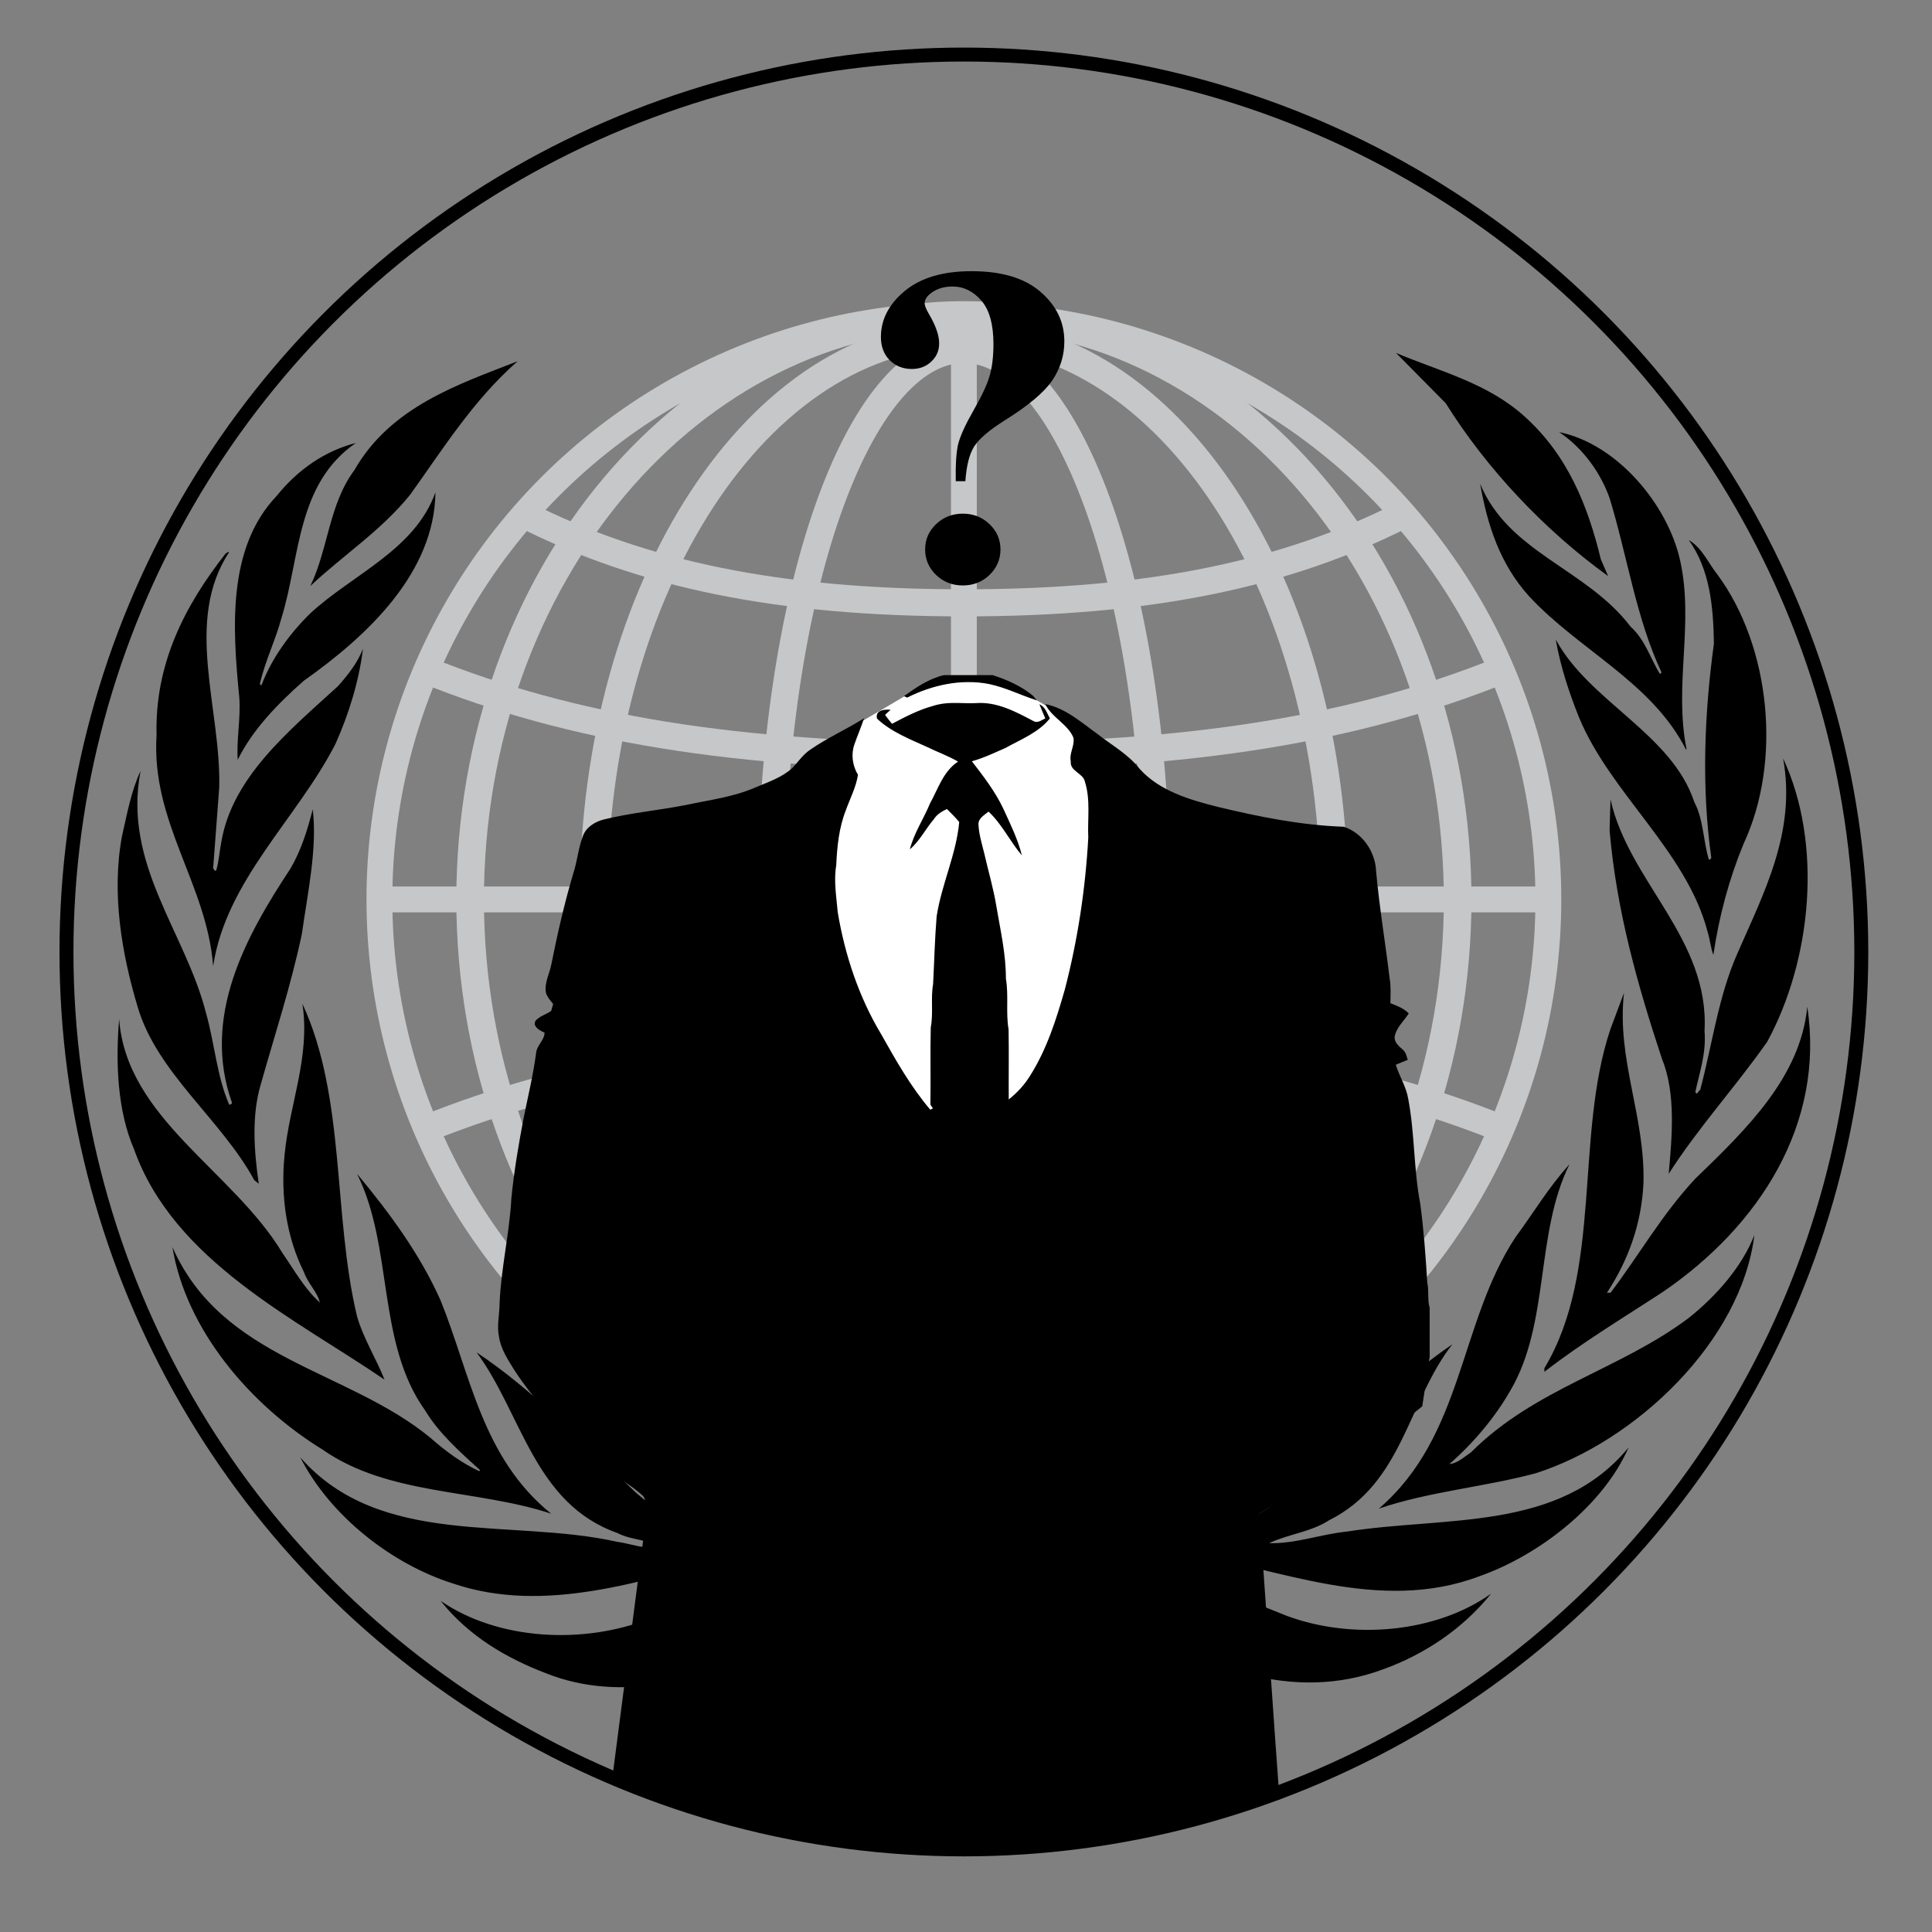 <?xml version="1.0" encoding="utf-8"?>
<!-- Generator: Adobe Illustrator 14.0.0, SVG Export Plug-In  -->
<!DOCTYPE svg PUBLIC "-//W3C//DTD SVG 1.1//EN" "http://www.w3.org/Graphics/SVG/1.1/DTD/svg11.dtd">
<svg version="1.1"
	 xmlns="http://www.w3.org/2000/svg" xmlns:xlink="http://www.w3.org/1999/xlink" xmlns:a="http://ns.adobe.com/AdobeSVGViewerExtensions/3.0/"
	 x="0px" y="0px" width="595px" height="595px" viewBox="-18.322 -14.653 595 595" enable-background="new -18.322 -14.653 595 595"
	 xml:space="preserve">
<rect x="-18.322" y="-14.653" width="595" height="595" fill="#808080" stroke="none"/>
<defs>
</defs>
<circle fill="none" stroke="#C6C7C8" stroke-width="7.961" cx="278.527" cy="262.347" r="180.001"/>
<line fill="none" stroke="#C6C7C8" stroke-width="7.961" x1="278.526" y1="82.347" x2="278.526" y2="442.349"/>
<line fill="none" stroke="#C6C7C8" stroke-width="7.961" x1="98.526" y1="262.347" x2="458.528" y2="262.347"/>
<path fill="none" stroke="#C6C7C8" stroke-width="8.344" d="M337.927,262.657c0,94.038-26.568,170.132-59.401,170.132"/>
<path fill="none" stroke="#C6C7C8" stroke-width="8.504" d="M392.593,262.13c0,96.46-51.018,174.515-114.067,174.515"/>
<path fill="none" stroke="#C6C7C8" stroke-width="8.504" d="M430.593,262.13c0,99.613-68.014,180.219-152.067,180.219"/>
<path fill="none" stroke="#C6C7C8" stroke-width="8.344" d="M278.527,306.457c69.932,0,121.175,8.569,165.624,26.486"/>
<path fill="none" stroke="#C6C7C8" stroke-width="8.344" d="M278.526,353.69c57.196,0,99.106,8.798,135.458,27.19"/>
<path fill="none" stroke="#C6C7C8" stroke-width="8.344" d="M219.127,262.657c0,94.038,26.567,170.132,59.4,170.132"/>
<path fill="none" stroke="#C6C7C8" stroke-width="8.504" d="M164.46,262.13c0,96.46,51.018,174.515,114.066,174.515"/>
<path fill="none" stroke="#C6C7C8" stroke-width="8.504" d="M126.46,262.13c0,99.613,68.014,180.219,152.066,180.219"/>
<path fill="none" stroke="#C6C7C8" stroke-width="8.344" d="M278.526,306.457c-69.932,0-121.175,8.569-165.623,26.486"/>
<path fill="none" stroke="#C6C7C8" stroke-width="8.344" d="M278.527,353.69c-57.195,0-99.105,8.798-135.458,27.19"/>
<path fill="none" stroke="#C6C7C8" stroke-width="8.344" d="M337.927,263.107c0-94.038-26.567-170.132-59.4-170.132"/>
<path fill="none" stroke="#C6C7C8" stroke-width="8.504" d="M392.593,262.566c0-96.46-51.018-174.515-114.066-174.515"/>
<path fill="none" stroke="#C6C7C8" stroke-width="8.504" d="M430.593,262.566c0-99.613-68.014-180.219-152.066-180.219"/>
<path fill="none" stroke="#C6C7C8" stroke-width="8.344" d="M278.527,218.24c69.933,0,121.176-8.569,165.624-26.486"/>
<path fill="none" stroke="#C6C7C8" stroke-width="8.344" d="M278.526,171.006c57.195,0,99.105-8.798,135.458-27.19"/>
<path fill="none" stroke="#C6C7C8" stroke-width="8.344" d="M219.127,263.107c0-94.038,26.567-170.132,59.4-170.132"/>
<path fill="none" stroke="#C6C7C8" stroke-width="8.504" d="M164.461,262.566c0-96.46,51.018-174.515,114.066-174.515"/>
<path fill="none" stroke="#C6C7C8" stroke-width="8.504" d="M126.461,262.566c0-99.613,68.014-180.219,152.066-180.219"/>
<path fill="none" stroke="#C6C7C8" stroke-width="8.344" d="M278.526,218.24c-69.932,0-121.175-8.569-165.623-26.486"/>
<path fill="none" stroke="#C6C7C8" stroke-width="8.344" d="M278.527,171.006c-57.195,0-99.105-8.798-135.458-27.19"/>
<path id="path17_1_" fill="#FFFFFF" d="M282.37,337.328c0,0,43.441-35.84,43.441-70.601c0-34.765-15.969-60.564-15.969-60.564
	l-18.559-10.753h-23.763c0,0-5.66,3.494-23.016,13.618c-5.854,21.235-25.623,50.532-14.854,80.992
	C240.417,320.482,282.37,337.328,282.37,337.328L282.37,337.328z"/>
<path id="path19_1_" d="M272.421,193.261c-4.646,1.058-8.574,3.785-12.35,6.471c0.316,0.153,0.66,0.303,0.986,0.453
	c7.658-3.856,16.699-5.881,25.272-4.163c5.102,1.066,9.736,3.475,14.684,5.015c-0.405-0.478-0.808-0.92-1.19-1.405
	c-3.601-2.992-7.985-4.936-12.455-6.37H272.421L272.421,193.261z M274.966,201.84c-2.002,0.034-3.988,0.269-5.918,0.904
	c-4.497,1.222-8.584,3.37-12.661,5.518c-0.718-0.927-1.479-1.79-2.126-2.761c0.549-0.527,1.121-1.058,1.713-1.554
	c-1.133-0.142-2.643-0.048-3.527,0.553c-0.155,0.104-0.306,0.26-0.418,0.399c-0.049,0.068-0.117,0.18-0.154,0.251
	c-0.055,0.115-0.127,0.272-0.156,0.404c-0.063,0.31-0.057,0.679,0.053,1.102c4.336,4.113,10.195,6.351,15.619,8.827
	c3.09,1.525,6.365,2.672,9.34,4.416c-4.576,3.012-6.119,8.364-8.615,12.845c-1.961,4.782-4.955,9.157-6.227,14.193
	c3.071-2.634,4.818-6.307,7.422-9.329c0.906-1.482,2.443-2.361,3.993-3.108c1.315,1.304,2.616,2.579,3.79,4.013
	c-0.916,9.978-5.434,19.176-6.955,29.042c-0.572,6.952-0.73,13.911-1.09,20.869c-0.777,4.41,0.121,8.939-0.725,13.346
	c-0.189,7.92,0.023,15.854-0.104,23.775c0.195,0.287,0.584,0.867,0.777,1.154c-0.213,0.102-0.617,0.303-0.83,0.398
	c-5.984-7.062-10.551-15.125-15.048-23.125c-6.946-11.547-11.235-24.518-13.438-37.668c-0.414-4.808-1.277-9.635-0.467-14.45
	c0.268-5.728,0.825-11.552,2.957-16.956c1.285-3.604,3.169-7.149,3.737-10.934c-1.667-2.773-2.171-6.157-1.143-9.232
	c0.943-2.75,2.126-5.407,3.011-8.179c-5.379,3.419-11.271,6-16.502,9.636c-2.254,1.482-3.748,3.755-5.556,5.667
	c-3.173,2.906-7.379,4.312-11.309,5.97c-6.755,2.968-14.201,3.885-21.382,5.417c-8.486,1.674-17.128,2.424-25.531,4.517
	c-2.724,0.71-5.432,2.463-6.328,5.167c-1.383,3.595-1.674,7.48-2.854,11.134c-2.786,9.324-4.95,18.818-6.849,28.344
	c-0.567,2.886-2.191,5.663-1.662,8.681c0.414,1.33,1.354,2.389,2.23,3.463c-0.228,0.711-0.411,1.436-0.619,2.152
	c-1.535,1.059-3.531,1.588-4.776,2.963c-0.088,0.16-0.163,0.35-0.208,0.498c-0.016,0.059-0.041,0.15-0.053,0.201
	c-0.004,0.041,0.004,0.113,0,0.15c0,0.055-0.004,0.15,0,0.201c0.004,0.039-0.004,0.113,0,0.15c0.008,0.027,0.049,0.074,0.053,0.102
	c0.011,0.037,0.041,0.115,0.052,0.148c0.403,1.07,1.872,1.82,2.906,2.26c-0.044,2.365-2.386,3.879-2.595,6.219
	c-0.887,6.742-2.497,13.354-3.838,20.018c-1.564,8.215-2.981,16.463-3.788,24.781c-0.598,10.889-3.195,21.559-3.636,32.455
	c-0.022,3.428-0.901,6.875-0.154,10.281c0.546,3.703,2.688,6.887,4.619,10.037c3.238,5.045,7.109,9.678,10.896,14.344
	c2.564,2.777,4.691,5.998,7.783,8.281c4.344,3.455,8.387,7.277,13.023,10.379c2.798,1.846,5.66,3.686,8.097,5.973
	c1.067,1.535,0.597,3.576,1.038,5.32c-3.422,26.484-6.934,52.969-10.326,79.459c-0.201,1.424,12.115,10.342,72.344,23.697
	c48.529,3.707,54.932-0.383,132.887-15.07c-1.945-26.611-3.723-53.201-5.606-79.811c-0.528-2.68,0.143-5.479-0.828-8.078
	c8.658-5.561,17.852-10.254,26.458-15.9c3.401-2.154,6.748-4.412,10.178-6.523c5.102-2.936,9.146-7.211,13.747-10.783
	c0.854-5.039,1.314-10.125,2.287-15.15v-15.203c-0.74-2.523-0.165-5.17-0.733-7.721c-0.505-8.127-1.082-16.305-2.175-24.383
	c-2.046-10.641-1.665-21.518-3.682-32.154c-0.59-3.752-2.736-6.986-3.842-10.584c1.226-0.498,2.437-1.033,3.685-1.506
	c-0.323-0.961-0.514-2.029-1.196-2.811c-0.111-0.125-0.271-0.289-0.416-0.402c-1.213-1.078-2.714-2.326-2.385-4.109
	c0.545-2.734,2.869-4.666,4.303-6.975c-1.516-1.592-3.646-2.34-5.655-3.16c0.038-2.598,0.209-5.205-0.254-7.775
	c-1.315-10.976-3.168-21.897-4.154-32.91c-0.24-5.877-4.102-11.734-9.96-13.645c-13.174-0.455-26.211-3.089-38.974-6.168
	c-8.631-2.174-17.733-4.878-23.821-11.588c-3.483-4.517-8.621-7.334-13.075-10.834c-4.984-3.561-9.774-7.924-16.037-9.183
	c1.952,4.166,6.943,6.123,8.671,10.386c0.423,2.462-1.37,4.756-0.83,7.274c-0.301,3.074,3.831,3.561,4.361,6.269
	c1.772,5.579,0.764,11.477,1.033,17.208c-0.884,15.802-3.251,31.55-7.264,46.904c-2.623,9.156-5.553,18.391-10.738,26.535
	c-1.697,2.75-3.944,5.143-6.494,7.176c-0.064-7.201,0.085-14.377-0.052-21.572c-0.896-5.174,0.068-10.477-0.827-15.65
	c0.03-7.459-1.666-14.793-2.907-22.125c-0.889-5.536-2.495-10.885-3.736-16.352c-0.738-3.025-1.712-6.056-1.813-9.183
	c0.067-1.767,1.873-2.738,3.112-3.762c4.192,3.907,6.593,9.191,10.275,13.493c-1.232-4.961-3.543-9.597-5.656-14.246
	c-2.502-5.349-6.141-10.067-9.752-14.749c3.573-0.979,6.891-2.588,10.274-4.06c4.797-2.672,10.258-4.771,13.747-9.131
	c-0.873-1.564-1.394-3.583-3.219-4.364c0.575,1.469,1.196,2.911,1.814,4.364c-1.095,0.467-2.337,1.544-3.576,0.852
	c-5.464-2.887-11.345-6.083-17.796-5.566C279.827,202.003,277.383,201.799,274.966,201.84L274.966,201.84z"/>
<path id="path21_1_" d="M278.983,133.546h-2.956c-0.092-5.061,0.146-8.851,0.722-11.361c0.624-2.51,2.186-5.955,4.684-10.338
	c2.543-4.421,4.202-7.96,4.973-10.605c0.812-2.693,1.225-6,1.225-9.927c0-6.067-1.247-10.54-3.741-13.416
	c-2.503-2.873-5.459-4.311-8.872-4.311c-2.592,0-4.775,0.66-6.555,1.983c-1.344,1.005-2.018,2.055-2.018,3.15
	c0,0.731,0.457,1.872,1.369,3.422c2.064,3.515,3.098,6.503,3.098,8.965c0,2.239-0.816,4.11-2.449,5.616
	c-1.584,1.505-3.58,2.257-5.982,2.257c-2.689,0-4.945-0.89-6.771-2.667c-1.826-1.827-2.738-4.222-2.738-7.188
	c0-5.383,2.451-10.105,7.348-14.166c4.902-4.063,11.746-6.095,20.541-6.095c9.319,0,16.402,2.122,21.261,6.366
	c4.893,4.2,7.343,9.284,7.343,15.266c0,4.333-1.245,8.349-3.742,12.045c-2.502,3.65-7.33,7.71-14.488,12.183
	c-4.805,3.011-7.971,5.705-9.51,8.076C280.231,125.128,279.32,128.712,278.983,133.546 M278.191,143.539
	c3.22,0,5.958,1.073,8.214,3.218c2.256,2.144,3.386,4.745,3.393,7.803c-0.007,3.057-1.137,5.68-3.393,7.873
	c-2.257,2.144-4.994,3.217-8.214,3.217c-3.218,0-5.955-1.073-8.217-3.217c-2.256-2.193-3.383-4.815-3.383-7.873
	c0-3.058,1.127-5.659,3.383-7.803C272.232,144.612,274.973,143.539,278.191,143.539"/>
<circle fill="none" stroke="#000000" stroke-width="4.297" cx="278.527" cy="278.527" r="276.378"/>
<path id="path15_1_" d="M411.612,94.038l15.311,15.498c12.535,20.076,30.38,39.09,50.009,53.229l-2.233-5.139
	c-3.952-16.263-10.057-31.969-23.581-44.092C439.599,103.175,425.065,99.752,411.612,94.038L411.612,94.038z M141.071,96.605
	c-18.473,7.206-39.109,14.054-50.254,33.531c-7.833,10.53-8.041,24.223-13.563,35.69c10.23-9.624,21.767-16.998,30.79-28.187
	C118.108,123.589,127.502,108.519,141.071,96.605L141.071,96.605z M461.868,118.428c7.313,4.901,12.765,12.541,15.514,20.313
	c5.489,17.938,8.136,36.899,16.006,53.72l-0.486,0.447c-2.95-4.698-4.464-10.419-9.041-14.56
	c-13.685-17.968-37.518-22.691-46.344-44.014c2.228,12.736,6.136,24.765,15.063,34.632c15.413,16.628,37.795,26.455,48.343,47.233
	l0.16-0.165c-3.938-19.609,2.337-38.536-1.95-57.959C495.391,140.901,479.825,122.105,461.868,118.428L461.868,118.428z
	 M91.264,121.772c-9.415,2.412-17.795,8.098-24.393,16.317c-15.206,15.972-13.624,40.578-11.487,62.12
	c0.443,6.67-0.924,12.904-0.488,19.132c4.468-9.163,12.294-17.268,20.405-24.391c19.667-13.871,40.189-33.284,40.48-57.963
	c-6.364,17.758-25.542,25.235-38.527,37.241c-6.673,6.551-12.027,14.158-15.067,22.187l-0.49-0.367
	c1.599-7.102,4.831-13.506,6.68-20.434C74.171,156.876,72.983,134.35,91.264,121.772L91.264,121.772z M501.779,151.671
	c6.44,8.991,7.565,20.281,7.735,31.896c-2.942,21.446-3.868,44.159-0.815,65.875c0,0.047-0.031,0.121-0.039,0.162
	c-0.012,0.035-0.023,0.095-0.041,0.124c-0.028,0.047-0.085,0.123-0.123,0.164c-0.043,0.038-0.112,0.091-0.163,0.12
	c-0.101,0.054-0.247,0.076-0.369,0.082c-1.759-5.733-1.633-12.369-4.475-17.7c-6.942-21.083-32.358-30.96-42.685-50.093
	c1.45,8.33,4.065,16.232,7.131,23.904c9.662,23.463,33.128,41.192,39.625,66.081c0.74,2.292,0.962,5.077,1.791,7.135
	c1.742-11.925,4.851-23.407,9.288-34.18c11.892-25.425,8.302-60.761-8.029-82.926C507.744,158.722,505.907,154.084,501.779,151.671
	L501.779,151.671z M51.883,155.381c-0.022,0.009-0.058,0.032-0.083,0.042c-0.053,0.025-0.149,0.089-0.203,0.123
	c-0.136,0.092-0.301,0.207-0.446,0.286c-12.749,16.267-21.811,34.091-21.259,55.921c-1.716,26.869,15.494,45.804,17.429,71.135
	c3.992-26.435,25.85-45.352,37.671-68.441c4.138-9.234,7.231-19.3,8.472-29.289c-1.668,4.255-4.496,7.918-7.737,11.543
	c-15.19,13.86-32.616,28.076-35.922,48.132c-0.554,2.853-0.718,5.835-1.548,8.608c-0.009,0.004-0.029-0.006-0.041,0
	c-0.019,0.007-0.063,0.036-0.08,0.038c-0.019,0.008-0.065,0-0.082,0c-0.006,0.004-0.035,0-0.041,0c-0.006,0-0.032,0.004-0.042,0
	c-0.006,0-0.031,0.004-0.041,0c-0.006,0-0.032,0.004-0.039,0c-0.006,0-0.035,0.004-0.041,0c-0.007,0-0.038-0.034-0.042-0.038
	c-0.01-0.01-0.031-0.035-0.041-0.041c-0.111-0.098-0.212-0.272-0.286-0.409c-0.019-0.034-0.061-0.095-0.082-0.124
	c-0.006-0.006-0.032-0.031-0.042-0.041c-0.006-0.007-0.031-0.035-0.041-0.039l1.874-24.844c0.64-24.282-10.976-51.206,3.055-72.564
	C52.117,155.356,51.99,155.35,51.883,155.381L51.883,155.381z M530.817,218.891c4.147,22.65-6.016,41.57-14.177,60.33
	c-5.744,13.033-7.623,27.713-11.322,41.686l-1.095,1.264l-0.45-0.449c1.291-6.07,3.42-11.941,2.85-18.844
	c1.569-28.482-23.321-45.95-28.957-71.34l-0.284,9.504c2.122,24.862,8.681,47.869,16.171,70.521
	c4.319,10.523,3.034,24.178,2.033,35.285c8.947-14.027,20.655-26.867,30.343-40.668
	C539.492,281.247,543.229,245.593,530.817,218.891L530.817,218.891z M24.962,222.808c-2.916,6.228-4.141,13.211-5.702,19.987
	c-3.315,17.644-0.063,36.426,4.806,52.619c5.921,20.309,25.854,34.799,35.921,53.389l1.384,1.102
	c-1.467-10.092-2.245-20.957,0.611-30.586c4.337-15.42,9.326-30.494,12.667-46.38c1.744-12.487,4.796-26.315,3.34-38.343
	c-1.662,6.48-3.587,12.717-6.924,18.355c-13.731,20.807-27.386,45.502-17.92,72.073c-0.054,0.07-0.138,0.176-0.203,0.248
	c-0.018,0.016-0.066,0.064-0.082,0.08c-0.044,0.041-0.117,0.094-0.164,0.121c-0.067,0.041-0.172,0.078-0.245,0.084
	c-0.002,0-0.035,0-0.041,0c-0.003,0-0.035,0-0.042,0c-0.002-0.004-0.035,0-0.038,0c-0.012-0.004-0.031-0.037-0.041-0.041
	c-0.006-0.002-0.035,0.004-0.042,0c-3.804-8.779-4.466-18.828-7.125-28.188C38.778,272.365,19.454,251.577,24.962,222.808
	L24.962,222.808z M481.821,291.13l-4.155,11.092c-11.132,33.104-2.291,74.422-20.363,104.502v1.104
	c11.804-9.15,24.258-16.592,36.537-24.639c29.783-20.346,49.882-51.842,44.429-87.775c-2.108,21.525-18.437,37.432-34.495,52.943
	c-10.347,11.09-17.255,23.475-26.107,35.121h-1.095c6.547-9.984,10.606-21.074,11.238-33.574
	C488.438,329.214,479.496,311.75,481.821,291.13L481.821,291.13z M74.81,294.472c2.498,16.436-4.021,30.959-5.495,46.584
	c-1.283,12.836,0.659,25.477,5.986,36.096c1.115,3.34,4.135,6.082,4.885,9.342c-4.812-4.336-7.921-10.072-11.524-15.256
	c-15.225-25.32-48.078-41.484-50.294-72.072c-1.115,13.607-0.538,28.287,4.601,40.133c12.195,34.363,49.648,52.186,77.136,70.936
	c-2.593-6.545-6.513-12.652-8.473-19.496C84.15,359.431,88.19,323.361,74.81,294.472L74.81,294.472z M465.04,343.91
	c-6.47,7.104-11.061,14.949-16.615,22.434c-17.438,26.439-15.97,61.174-42.105,83.619c15.431-5.271,32.407-6.629,48.3-10.891
	c30.703-9.779,63.308-40.559,67.358-73.381c-3.774,9.701-11.624,18.689-20.198,25.533c-21.415,16.074-47.281,21.617-67.075,41.4
	c-2.114,1.395-4.242,3.471-6.643,3.592c7.416-6.449,14.089-14.43,18.774-22.639C459.026,392.896,454.436,365.222,465.04,343.91
	L465.04,343.91z M91.631,346.847c11.284,22.559,5.953,51.957,21.013,72.932c4.138,6.934,10.995,13.002,16.903,18.354l-0.285,0.287
	c-5.348-2.492-10.292-6.076-15.029-10.279c-25.732-21.143-64.13-24.016-79.457-58.734c4.16,25.492,24.004,48.686,46.227,62.363
	c20.351,14.221,47.357,12.131,70.411,19.742c-21.303-17.197-24.837-42.918-34.044-65.668
	C111.178,371.906,101.886,359.132,91.631,346.847L91.631,346.847z M428.962,399.343c-18.547,12.668-33.396,29.197-50.092,45.275
	c-11.341,10.252-25.184,14.508-39.422,17.742v0.205l5.741,0.734c29.786,4.82,61.072,19.223,92.161,7.463
	c18.089-6.369,37.961-21.537,45.894-39.648c-21.362,25.992-56.24,21.115-86.703,25.904c-8.193,0.83-15.755,3.77-24.028,3.59
	c5.807-2.791,12.91-3.416,18.533-7.096C413.758,442.16,415.209,416.998,428.962,399.343L428.962,399.343z M128.445,401.83
	c13.928,18.758,17.717,46.611,43.375,55.637c4.257,2.248,9.658,1.975,13.562,4.449c-4.9,0.75-9.142-1.123-13.764-1.76
	c-32.734-7.32-72.888,2.008-97.459-25.98c9.327,18.289,28.463,32.988,46.999,38.832c28.51,9.689,58.394-1.129,85.279-7.748
	c3.831-1.006,8.469-0.68,12.055-1.959c-14.937-3.049-29.11-7.859-40.887-18.193C161.188,429.64,146.241,413.664,128.445,401.83
	L128.445,401.83z M305.032,462.361c-7.098,0.178-14.164,1.127-20.972,2.898c-4.804,4.314-9.743-0.768-14.825-0.859
	c-32.572-7.113-60.625,7.762-87.644,19.498c-20.132,7.936-46.517,6.67-64.222-5.545c8.757,10.996,20.481,17.754,32.579,22.352
	c22.497,8.98,49.275,2.859,67.891-10.156c15.973-8.982,29.7-26.625,50.745-19.947c-21.418,9.969-40.99,23.92-58.688,41.848
	l11.076,9.18c12.905-17.311,30.086-31.428,47.446-42.422c3.763-2.027,7.758-4.555,11.933-5.096
	c21.325,10.432,40.351,28.309,57.548,46.865c3.668-2.967,7.536-6.186,10.544-9.629c-17.845-17.262-37.347-30.793-58.355-40.584
	c3.489-1.01,7.455-1.176,11.562-1.104c11.328-0.709,19.061,7.316,27.818,12.895c21.623,16.426,50.503,27.232,78.192,16.883
	c12.409-4.451,24.436-12.322,33.23-23.287c-17.108,12.182-42.911,14.246-62.878,6.848l-21.502-8.645
	C341.528,466.388,323.167,461.912,305.032,462.361L305.032,462.361z"/>
</svg>
